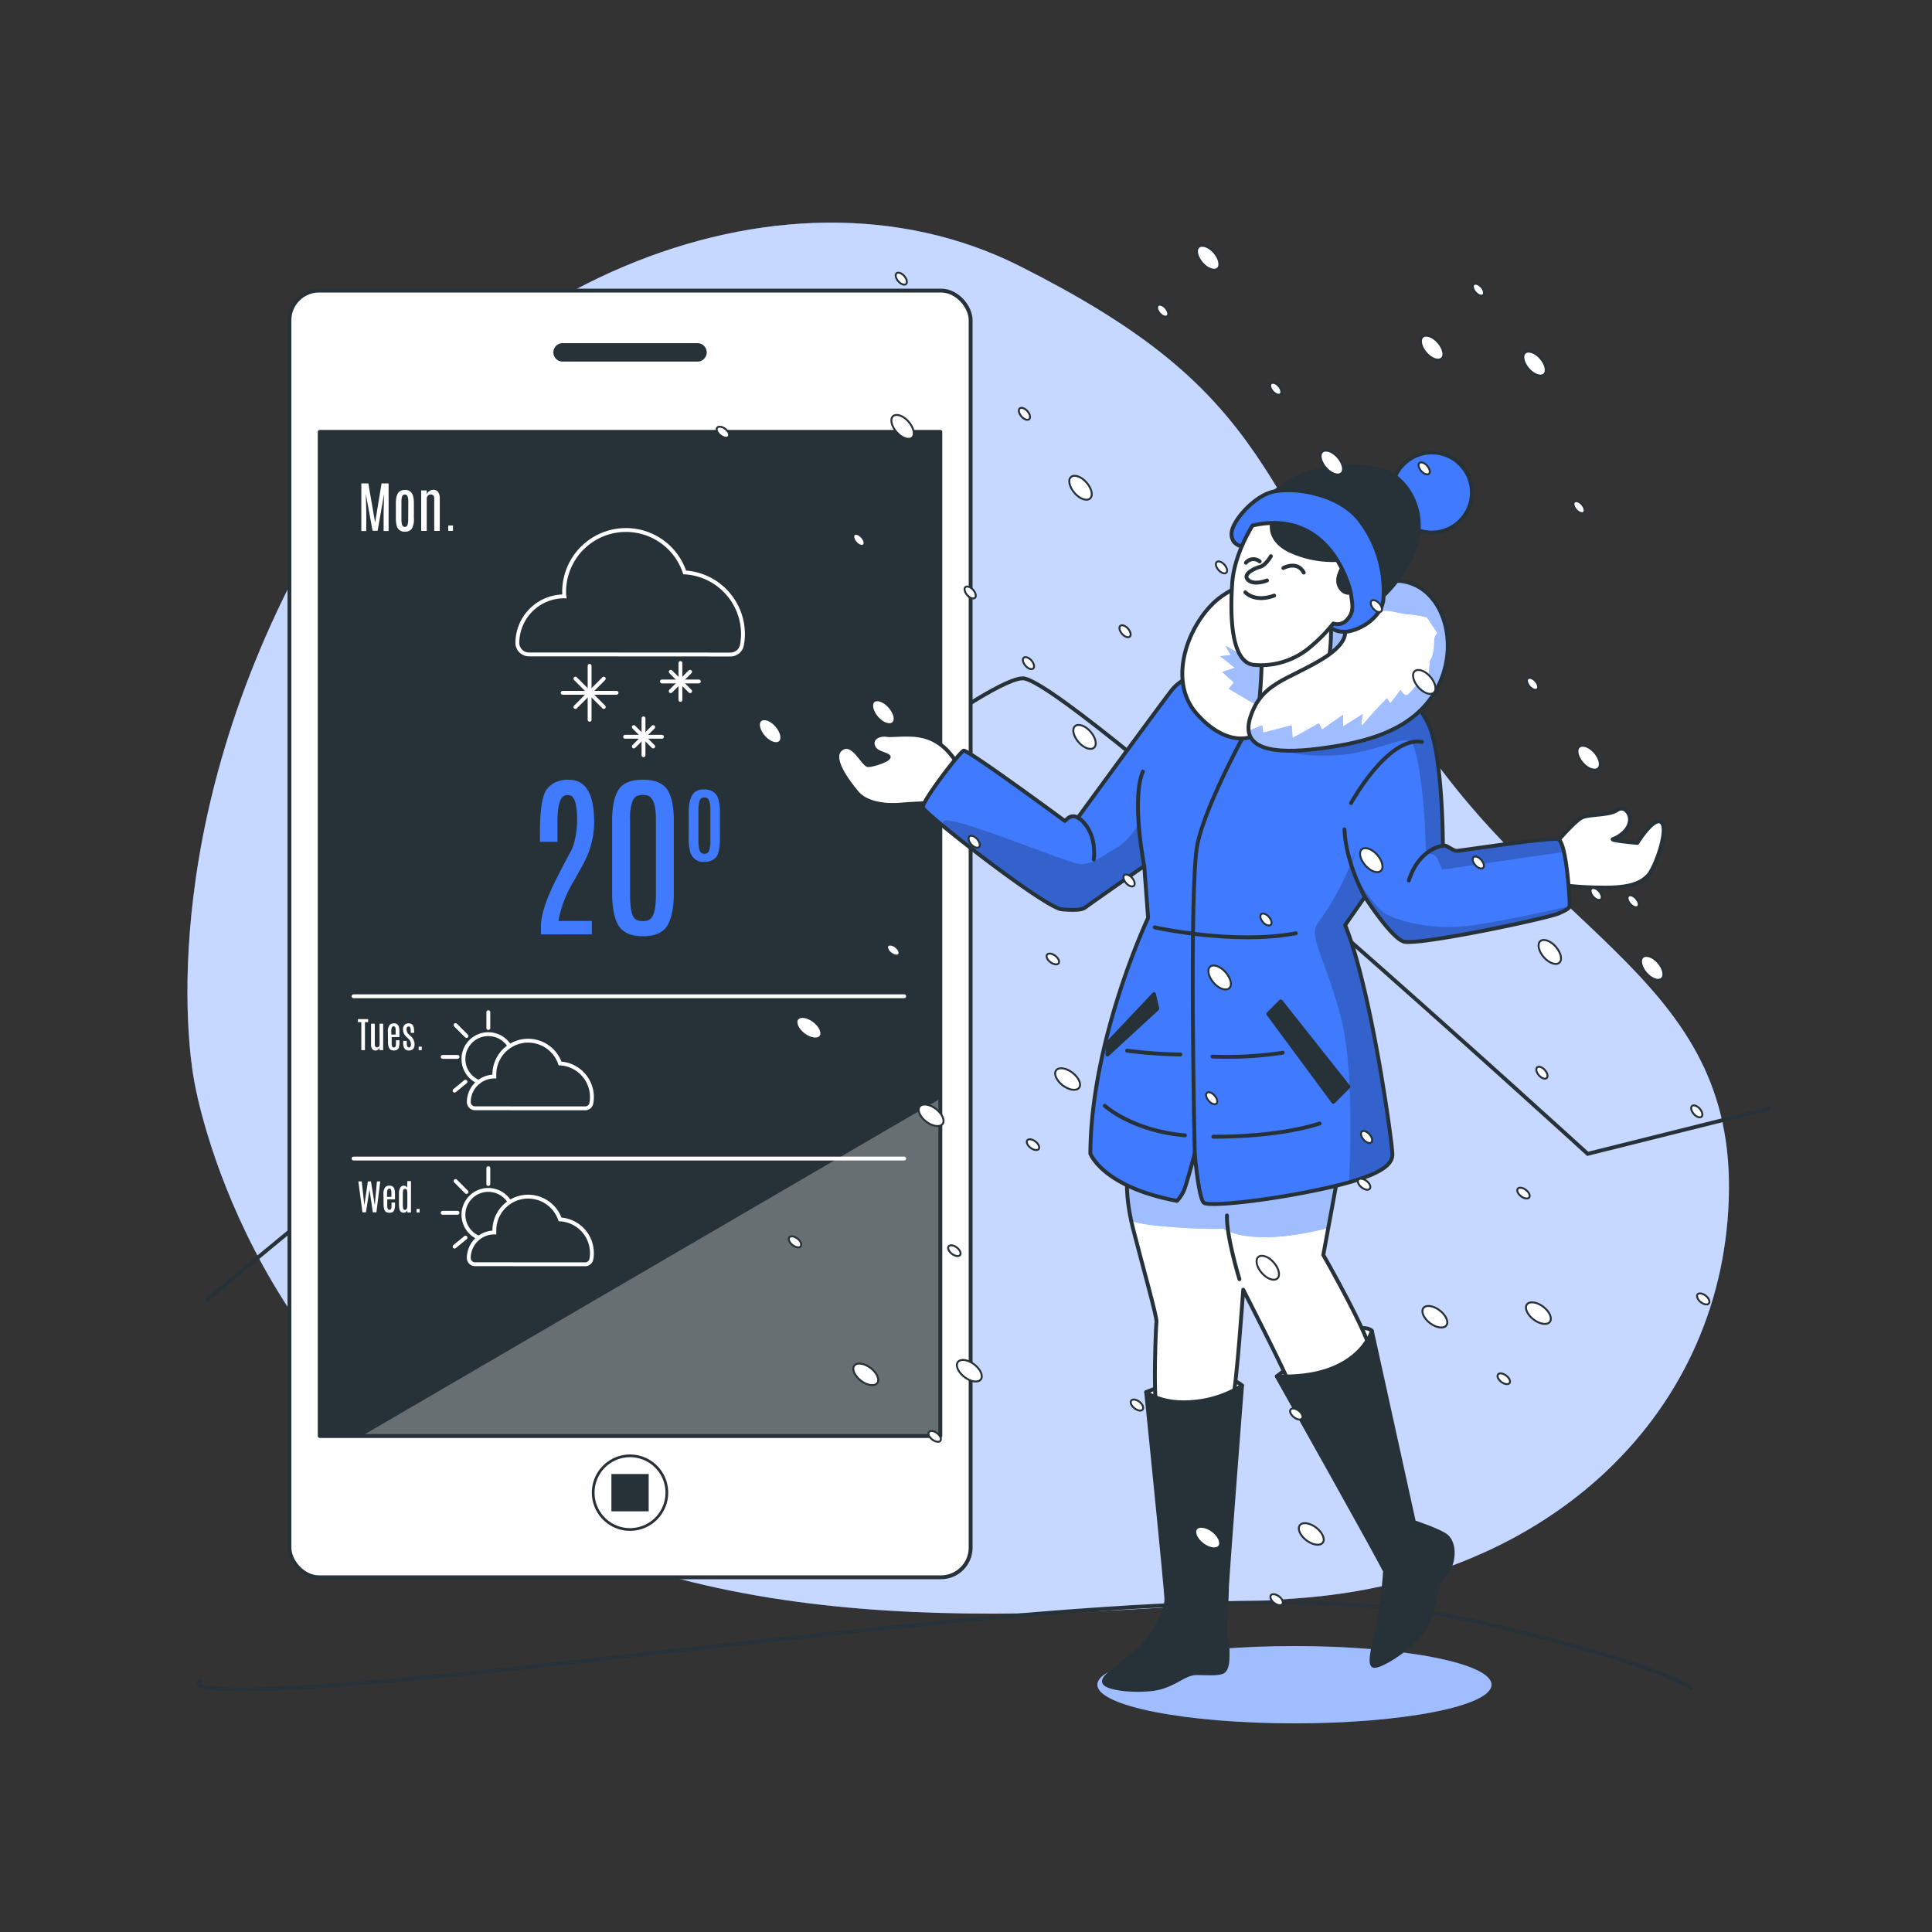 <svg xmlns="http://www.w3.org/2000/svg" xmlns:xlink="http://www.w3.org/1999/xlink" viewBox="0 0 500 500"><rect x="0" y="0" width="500" height="500" fill="#333333" stroke="none"/><defs><clipPath id="freepik--clip-path--inject-107"><rect x="82.74" y="111.77" width="160.62" height="259.87" style="fill:#263238;stroke:#263238;stroke-linecap:round;stroke-linejoin:round"></rect></clipPath><clipPath id="freepik--clip-path-2--inject-107"><path d="M292,301.65s-1.36,6.11,1.19,16.14,6.28,23.11,6.11,24.3-.85,18.36,0,21.76,5.61,4.75,11.22,4.24,7.48-2.38,8.5-5.94,2.72-28.38,2.72-28.38,11,21.41,12.23,25,8.33,5.61,13.77,4.42,7.3-8.16,7.14-12.58-12.41-25.83-12.41-25.83l4.25-23.11-36-18.53Z" style="fill:#fff;stroke:#263238;stroke-linecap:round;stroke-linejoin:round"></path></clipPath><clipPath id="freepik--clip-path-3--inject-107"><path d="M312.94,173.34s-6.63,1.36-9.69,5.27-24.3,33-24.3,33a2.18,2.18,0,0,0-2.38,0l-1,.85s-25.15-18.53-26.17-18.19S238.5,207.5,238.84,209s31.61,26,36,26.34,5.44,0,6.29-.68,15-10.54,15-10.54l1,13.43s-14.78,31.27-14.95,61c0,0,3.23,8.66,22.43,12.23a9.57,9.57,0,0,0,1.87-2.89c.68-1.69,2.72-9.34,2.72-9.34s1,11.72,2.38,12.74,16.65-.51,31.27-3.74,17.5-6.11,17.5-8.83-5.43-42.66-12.23-59.31l5.1-7.31s6.62,10.37,10,11.56,37.22-5.95,40.28-7.31,2.72-1.53,2.72-2.72-.85-16-3.06-16.48-25.32,3.05-26.17,3.05-2.55-1.36-3.06-1.36h-.51s0-23.45-3.74-31.43-12.07-13.09-22.77-15.81S312.94,173.34,312.94,173.34Z" style="fill:#407BFF;stroke:#263238;stroke-linecap:round;stroke-linejoin:round"></path></clipPath><clipPath id="freepik--clip-path-4--inject-107"><path d="M324.33,190.5s-6.46,3.4-14.62-5.77-1.53-24.81,6.46-30.42,21.41-7.65,29.57-6.46,11.72,8.5,11.21,20.22-10.19,12.24-20.05,14.79S324.33,190.5,324.33,190.5Z" style="fill:#fff;stroke:#263238;stroke-linecap:round;stroke-linejoin:round"></path></clipPath><clipPath id="freepik--clip-path-5--inject-107"><path d="M347.61,162.12s3.06,3.4-5.78,8.67-15.3,6-18.18,14.62,5.94,9.85,17.84,8.32,24.3-4.58,30.25-15.29,2.38-24.13-6.29-27.36S350.5,155.33,347.61,162.12Z" style="fill:#fff;stroke:#263238;stroke-linecap:round;stroke-linejoin:round"></path></clipPath></defs><g id="freepik--background-simple--inject-107"><path d="M50.23,279.56s11,69.58,74.91,108.08,144.86,30.64,210.6,26S446.91,365,447.45,307.93s-51.31-66.56-86.3-126.55S325.94,100.1,263.86,68.84s-148.52,5.26-187,78.95S50.23,279.56,50.23,279.56Z" style="fill:#407BFF"></path><path d="M50.23,279.56s11,69.58,74.91,108.08,144.86,30.64,210.6,26S446.91,365,447.45,307.93s-51.31-66.56-86.3-126.55S325.94,100.1,263.86,68.84s-148.52,5.26-187,78.95S50.23,279.56,50.23,279.56Z" style="fill:#fff;opacity:0.7"></path></g><g id="freepik--Floor--inject-107"><path d="M51.83,435s-13.07,7.31,94.07-4.57,187.27-21.92,235.18-11,56.62,17.36,56.62,17.36" style="fill:none;stroke:#263238;stroke-linecap:round;stroke-miterlimit:10"></path></g><g id="freepik--Mountain--inject-107"><path d="M53.72,336.25s196.75-164.14,211.5-160.64,145.67,123,145.67,123l46.9-11.71" style="fill:none;stroke:#263238;stroke-linecap:round;stroke-miterlimit:10"></path></g><g id="freepik--Device--inject-107"><rect x="74.91" y="75.2" width="176.29" height="333" rx="7.67" style="fill:#fff;stroke:#263238;stroke-linecap:round;stroke-linejoin:round"></rect><rect x="82.74" y="111.77" width="160.62" height="259.87" style="fill:#263238"></rect><g style="clip-path:url(#freepik--clip-path--inject-107)"><polygon points="243.37 284.32 93.63 371.63 243.37 371.63 243.37 284.32" style="fill:#fff;opacity:0.3"></polygon></g><rect x="82.74" y="111.77" width="160.62" height="259.87" style="fill:none;stroke:#263238;stroke-linecap:round;stroke-linejoin:round"></rect><path d="M180.52,93.58H145.59a2.39,2.39,0,0,1-2.38-2.38h0a2.39,2.39,0,0,1,2.38-2.39h34.93a2.39,2.39,0,0,1,2.38,2.39h0A2.39,2.39,0,0,1,180.52,93.58Z" style="fill:#263238"></path><path d="M172.58,386.31a9.53,9.53,0,1,0-9.53,9.52A9.53,9.53,0,0,0,172.58,386.31Z" style="fill:#fff;stroke:#263238;stroke-linecap:round;stroke-miterlimit:10;stroke-width:0.704px"></path><rect x="158.23" y="381.48" width="9.65" height="9.65" style="fill:#263238"></rect><path d="M189,169.39a3,3,0,0,0,3-2.4,15.65,15.65,0,0,0,.28-2.93,16,16,0,0,0-15.09-15.92A16,16,0,0,0,146,153.05c0,.44,0,.86.07,1.29H146a12.11,12.11,0,0,0-12.11,12.11v0a3,3,0,0,0,3,2.91Z" style="fill:none;stroke:#fff;stroke-linecap:round;stroke-miterlimit:10"></path><line x1="152.59" y1="172.32" x2="152.59" y2="186.28" style="fill:none;stroke:#fff;stroke-linecap:round;stroke-miterlimit:10"></line><line x1="159.57" y1="179.3" x2="145.62" y2="179.3" style="fill:none;stroke:#fff;stroke-linecap:round;stroke-miterlimit:10"></line><line x1="156.26" y1="175.63" x2="148.92" y2="182.97" style="fill:none;stroke:#fff;stroke-linecap:round;stroke-miterlimit:10"></line><line x1="156.26" y1="182.97" x2="148.92" y2="175.63" style="fill:none;stroke:#fff;stroke-linecap:round;stroke-miterlimit:10"></line><line x1="166.54" y1="185.91" x2="166.54" y2="195.45" style="fill:none;stroke:#fff;stroke-linecap:round;stroke-miterlimit:10"></line><line x1="171.31" y1="190.68" x2="161.77" y2="190.68" style="fill:none;stroke:#fff;stroke-linecap:round;stroke-miterlimit:10"></line><line x1="169.05" y1="188.17" x2="164.03" y2="193.19" style="fill:none;stroke:#fff;stroke-linecap:round;stroke-miterlimit:10"></line><line x1="169.05" y1="193.19" x2="164.03" y2="188.17" style="fill:none;stroke:#fff;stroke-linecap:round;stroke-miterlimit:10"></line><line x1="176.09" y1="171.59" x2="176.09" y2="181.14" style="fill:none;stroke:#fff;stroke-linecap:round;stroke-miterlimit:10"></line><line x1="180.86" y1="176.36" x2="171.31" y2="176.36" style="fill:none;stroke:#fff;stroke-linecap:round;stroke-miterlimit:10"></line><line x1="178.6" y1="173.85" x2="173.58" y2="178.87" style="fill:none;stroke:#fff;stroke-linecap:round;stroke-miterlimit:10"></line><line x1="178.6" y1="178.87" x2="173.58" y2="173.85" style="fill:none;stroke:#fff;stroke-linecap:round;stroke-miterlimit:10"></line><path d="M139.74,215.45q0-9.25,1.94-11.39a7.73,7.73,0,0,1,1.5-1.31,7.53,7.53,0,0,1,4.09-.94q6.49,0,6.5,10.95A22.75,22.75,0,0,1,151,223.5c-.82,1.53-1.66,3-2.49,4.5a30.53,30.53,0,0,0-4,10.34h8.65v3.48H140v-2.2q0-4.47,4.5-13.19l1.46-2.82c1-1.85,1.54-2.92,1.73-3.19a12.84,12.84,0,0,0,1.2-3.66,23.38,23.38,0,0,0,.46-4.66,18.52,18.52,0,0,0-.33-3.86,4.22,4.22,0,0,0-.83-2,1.65,1.65,0,0,0-1.18-.48,2.09,2.09,0,0,0-1.12.27c-1.08.65-1.62,2.89-1.62,6.69v5.15h-4.54Z" style="fill:#407BFF"></path><path d="M158.42,212.24c0-3.51.56-6.13,1.66-7.86s3.2-2.59,6.29-2.59,5.21.86,6.33,2.58,1.68,4.35,1.68,7.87v18.91q0,5.46-1.62,8.3t-6.37,2.85c-3.15,0-5.27-1-6.35-2.83s-1.62-4.65-1.62-8.32Zm11.33-.25c0-3.83-.81-5.89-2.45-6.18a7.26,7.26,0,0,0-1.1-.07,3.61,3.61,0,0,0-1.38.27,2.72,2.72,0,0,0-1.21,1.6,12.3,12.3,0,0,0-.55,4.36v19.47c0,3.57.44,5.69,1.32,6.38a2.52,2.52,0,0,0,1.63.54,7.07,7.07,0,0,0,1.36-.09,1.78,1.78,0,0,0,.92-.45c1-.75,1.46-2.88,1.46-6.4V212Z" style="fill:#407BFF"></path><path d="M178.24,210.29q0-4.46,2-5.56a4.07,4.07,0,0,1,1.93-.44q2.86,0,3.66,2.31a11.94,11.94,0,0,1,.49,3.69v6.48q0,3.85-1,5.07a3.75,3.75,0,0,1-3,1.2,3.41,3.41,0,0,1-3.65-2.44,13,13,0,0,1-.44-3.83Zm5.61-.5c0-1.74-.25-2.8-.74-3.18a1.33,1.33,0,0,0-.8-.23,1.21,1.21,0,0,0-1.27.89,8.64,8.64,0,0,0-.29,2.52v7.67c0,1.8.25,2.89.76,3.26a1.16,1.16,0,0,0,.75.24h.05a1.2,1.2,0,0,0,1.25-.91,8.74,8.74,0,0,0,.29-2.59Z" style="fill:#407BFF"></path><line x1="91.5" y1="257.83" x2="234" y2="257.83" style="fill:none;stroke:#fff;stroke-linecap:round;stroke-miterlimit:10"></line><line x1="91.5" y1="299.83" x2="234" y2="299.83" style="fill:none;stroke:#fff;stroke-linecap:round;stroke-miterlimit:10"></line><path d="M98.75,125.1h1.82v12.33H99.28v-5l.12-4.61-1.67,9.54H96.42l-1.75-9.54.12,4.61v5H93.51V125.1h1.81l1.76,10.14Z" style="fill:#fff"></path><path d="M102.45,130.23q0-2.55,1.17-3.18a2.33,2.33,0,0,1,1.11-.25,2,2,0,0,1,2.1,1.32,6.61,6.61,0,0,1,.28,2.11V134a4.87,4.87,0,0,1-.59,2.91,2.17,2.17,0,0,1-1.73.69,2,2,0,0,1-2.09-1.4,7.55,7.55,0,0,1-.25-2.2Zm3.22-.28c0-1-.14-1.61-.43-1.82a.73.73,0,0,0-.45-.14.7.7,0,0,0-.74.51,5,5,0,0,0-.16,1.45v4.4c0,1,.14,1.66.43,1.87a.72.72,0,0,0,.44.14h0a.69.69,0,0,0,.71-.53,5.08,5.08,0,0,0,.17-1.48Z" style="fill:#fff"></path><path d="M110.44,128a1.65,1.65,0,0,1,.62-.87,1.82,1.82,0,0,1,1.17-.37,1.4,1.4,0,0,1,1.15.57,2.75,2.75,0,0,1,.43,1.69v8.38h-1.43v-8.37a1.11,1.11,0,0,0-.25-.8.87.87,0,0,0-.68-.27,1,1,0,0,0-.72.3,1.29,1.29,0,0,0-.29.91v8.23H109V126.92h1.43Z" style="fill:#fff"></path><path d="M116,136h1.23v1.39H116Z" style="fill:#fff"></path><path d="M92.63,263.75h2.65v.78h-.83v7.25h-.94v-7.25h-.88Z" style="fill:#fff"></path><path d="M98.22,264.93h.94v6.85h-.94v-.7a1.25,1.25,0,0,1-.38.57,1.14,1.14,0,0,1-.72.22,1,1,0,0,1-.77-.37,1.75,1.75,0,0,1-.32-1.15v-5.42H97v5.32c0,.54.19.81.58.81a.59.59,0,0,0,.5-.23,1,1,0,0,0,.17-.6Z" style="fill:#fff"></path><path d="M100.39,267.06a2.7,2.7,0,0,1,.46-1.81,1.43,1.43,0,0,1,1.08-.4,1.21,1.21,0,0,1,1.3.89,5.45,5.45,0,0,1,.14,1.36v1.29h-2v1.36a2.52,2.52,0,0,0,.14,1.11.48.48,0,0,0,.45.22.39.39,0,0,0,.4-.26,1.42,1.42,0,0,0,.11-.55c0-.2,0-.37,0-.51v-.55h.91v.3a5.28,5.28,0,0,1-.15,1.52,1.18,1.18,0,0,1-.46.64,1.54,1.54,0,0,1-.77.19,1.91,1.91,0,0,1-.74-.12,1,1,0,0,1-.43-.31,1.57,1.57,0,0,1-.29-.61,5.41,5.41,0,0,1-.12-1.35Zm2-.18a3.5,3.5,0,0,0-.06-.88.9.9,0,0,0-.13-.26.34.34,0,0,0-.3-.12.49.49,0,0,0-.52.35,3.31,3.31,0,0,0-.11.94v.84h1.12Z" style="fill:#fff"></path><path d="M107.29,270.21c0,1.1-.49,1.66-1.46,1.66a1.34,1.34,0,0,1-1.11-.47,2.5,2.5,0,0,1-.37-1.51v-.52h.91v.51c0,.79.18,1.19.54,1.19a.45.45,0,0,0,.42-.19,1.23,1.23,0,0,0,.13-.67,2,2,0,0,0-.68-1.41,3,3,0,0,0-.24-.23l-.24-.23a2.53,2.53,0,0,1-.89-1.88,1.67,1.67,0,0,1,.38-1.21,1.43,1.43,0,0,1,1.09-.4,1.41,1.41,0,0,1,.78.2c.42.27.63.92.63,1.94v.32h-.89v-.47a2.46,2.46,0,0,0-.12-.89.4.4,0,0,0-.4-.3.5.5,0,0,0-.42.18,1,1,0,0,0-.14.6,1.83,1.83,0,0,0,.62,1.29l.5.46A2.78,2.78,0,0,1,107.29,270.21Z" style="fill:#fff"></path><path d="M108.35,270.87h.8v.91h-.8Z" style="fill:#fff"></path><path d="M97.55,305.75h.86l-1,8h-.93l-.86-5.93-.91,5.93h-.91l-1.06-8h.87l.69,6.15.91-6.15H96L97,311.9Z" style="fill:#fff"></path><path d="M99.24,309.06a2.7,2.7,0,0,1,.46-1.81,1.43,1.43,0,0,1,1.08-.4,1.21,1.21,0,0,1,1.3.89,5.45,5.45,0,0,1,.14,1.36v1.29h-2v1.36a2.52,2.52,0,0,0,.14,1.11.48.48,0,0,0,.45.22.39.39,0,0,0,.4-.26,1.42,1.42,0,0,0,.11-.55c0-.2,0-.37,0-.51v-.55h.91v.3a5.28,5.28,0,0,1-.15,1.52,1.18,1.18,0,0,1-.46.64,1.54,1.54,0,0,1-.77.19,1.91,1.91,0,0,1-.74-.12,1,1,0,0,1-.43-.31,1.57,1.57,0,0,1-.29-.61,5.41,5.41,0,0,1-.12-1.35Zm2.05-.18a3.5,3.5,0,0,0-.06-.88.9.9,0,0,0-.13-.26.34.34,0,0,0-.3-.12.49.49,0,0,0-.52.35,3.31,3.31,0,0,0-.11.94v.84h1.12Z" style="fill:#fff"></path><path d="M105.42,305.66h.94v8.12h-.94v-.58a1,1,0,0,1-1,.64c-.62,0-1-.42-1.1-1.25a7.15,7.15,0,0,1-.06-1V309a2.89,2.89,0,0,1,.4-1.75,1.13,1.13,0,0,1,.91-.4.82.82,0,0,1,.47.15,1,1,0,0,1,.33.39Zm0,3.33a3.22,3.22,0,0,0-.12-1,.45.45,0,0,0-.46-.31.46.46,0,0,0-.47.31,3.36,3.36,0,0,0-.12,1.06v2.76c0,.67.09,1.08.27,1.22a.46.46,0,0,0,.31.08.47.47,0,0,0,.32-.1c.18-.16.27-.57.27-1.24Z" style="fill:#fff"></path><path d="M107.81,312.87h.79v.91h-.79Z" style="fill:#fff"></path><path d="M151.43,286.84a1.63,1.63,0,0,0,1.61-1.31,8.43,8.43,0,0,0,.15-1.6,8.72,8.72,0,0,0-8.25-8.71,8.74,8.74,0,0,0-17,2.69c0,.23,0,.47,0,.7h0a6.63,6.63,0,0,0-6.62,6.62v0a1.62,1.62,0,0,0,1.64,1.59Z" style="fill:none;stroke:#fff;stroke-linecap:round;stroke-miterlimit:10"></path><path d="M123.88,280a6.43,6.43,0,1,1,7.92-9.37" style="fill:none;stroke:#fff;stroke-linecap:round;stroke-miterlimit:10"></path><line x1="126.38" y1="261.95" x2="126.38" y2="266.06" style="fill:none;stroke:#fff;stroke-linecap:round;stroke-miterlimit:10"></line><line x1="114.56" y1="273.52" x2="118.41" y2="273.52" style="fill:none;stroke:#fff;stroke-linecap:round;stroke-miterlimit:10"></line><line x1="120.47" y1="279.94" x2="117.64" y2="282.26" style="fill:none;stroke:#fff;stroke-linecap:round;stroke-miterlimit:10"></line><line x1="117.9" y1="265.29" x2="120.72" y2="268.12" style="fill:none;stroke:#fff;stroke-linecap:round;stroke-miterlimit:10"></line><path d="M151.43,327.2a1.63,1.63,0,0,0,1.61-1.31,8.43,8.43,0,0,0,.15-1.6,8.72,8.72,0,0,0-8.25-8.71,8.74,8.74,0,0,0-17,2.69c0,.23,0,.47,0,.7h0a6.62,6.62,0,0,0-6.62,6.62v0a1.62,1.62,0,0,0,1.64,1.59Z" style="fill:none;stroke:#fff;stroke-linecap:round;stroke-miterlimit:10"></path><path d="M123.88,320.31a6.43,6.43,0,1,1,7.92-9.37" style="fill:none;stroke:#fff;stroke-linecap:round;stroke-miterlimit:10"></path><line x1="126.38" y1="302.31" x2="126.38" y2="306.42" style="fill:none;stroke:#fff;stroke-linecap:round;stroke-miterlimit:10"></line><line x1="114.56" y1="313.88" x2="118.41" y2="313.88" style="fill:none;stroke:#fff;stroke-linecap:round;stroke-miterlimit:10"></line><line x1="120.47" y1="320.3" x2="117.64" y2="322.62" style="fill:none;stroke:#fff;stroke-linecap:round;stroke-miterlimit:10"></line><line x1="117.9" y1="305.65" x2="120.72" y2="308.48" style="fill:none;stroke:#fff;stroke-linecap:round;stroke-miterlimit:10"></line></g><g id="freepik--Character--inject-107"><ellipse cx="335" cy="436" rx="51" ry="10" style="fill:#407BFF"></ellipse><ellipse cx="335" cy="436" rx="51" ry="10" style="fill:#fff;opacity:0.5"></ellipse><path d="M296.63,360.28a52.1,52.1,0,0,1,13.93-3.57c8.33-1,10.88,1.87,10.88,1.87S308.69,372,296.63,360.28Z" style="fill:#fff;stroke:#263238;stroke-linecap:round;stroke-linejoin:round"></path><path d="M330.44,356.2s8.67-7,15.81-10.54,8.83-1.19,8.83-1.19,0,4.59-5.09,10-9.69,4.76-13.09,4.42A14.53,14.53,0,0,1,330.44,356.2Z" style="fill:#fff;stroke:#263238;stroke-linecap:round;stroke-linejoin:round"></path><path d="M292,301.65s-1.36,6.11,1.19,16.14,6.28,23.11,6.11,24.3-.85,18.36,0,21.76,5.61,4.75,11.22,4.24,7.48-2.38,8.5-5.94,2.72-28.38,2.72-28.38,11,21.41,12.23,25,8.33,5.61,13.77,4.42,7.3-8.16,7.14-12.58-12.41-25.83-12.41-25.83l4.25-23.11-36-18.53Z" style="fill:#fff"></path><g style="clip-path:url(#freepik--clip-path-2--inject-107)"><path d="M343.79,317.78l3-16.13-36-18.53L292,301.65s-1.2,5.4.77,14.38a43.45,43.45,0,0,0,7.84,1.29c11.22,1,16,.64,16,.64S323.22,323.07,343.79,317.78Z" style="fill:#407BFF"></path><path d="M343.79,317.78l3-16.13-36-18.53L292,301.65s-1.2,5.4.77,14.38a43.45,43.45,0,0,0,7.84,1.29c11.22,1,16,.64,16,.64S323.22,323.07,343.79,317.78Z" style="fill:#fff;opacity:0.5"></path></g><path d="M292,301.65s-1.36,6.11,1.19,16.14,6.28,23.11,6.11,24.3-.85,18.36,0,21.76,5.61,4.75,11.22,4.24,7.48-2.38,8.5-5.94,2.72-28.38,2.72-28.38,11,21.41,12.23,25,8.33,5.61,13.77,4.42,7.3-8.16,7.14-12.58-12.41-25.83-12.41-25.83l4.25-23.11-36-18.53Z" style="fill:none;stroke:#263238;stroke-linecap:round;stroke-linejoin:round"></path><path d="M320.76,331.05s-3.4-11.05-3.23-16.49" style="fill:#fff;stroke:#263238;stroke-linecap:round;stroke-linejoin:round"></path><path d="M296.63,360.28s3.9,3.23,11.89,2.55a27.65,27.65,0,0,0,12.92-4.25s-3.91,50.3-3.91,52.51-.51,10-.51,11.73.68,1.69.68,4.24,0,4.25-.85,5.27-4.08.68-7.14.68-5.1,2.55-9.52,3.74-13.76.51-14.44-1.36,6.46-5.61,10-9.52,6.11-9.51,6.11-11.89S296.63,360.28,296.63,360.28Z" style="fill:#263238;stroke:#263238;stroke-linecap:round;stroke-linejoin:round"></path><path d="M330.44,356.2s28,49.79,28,50.47-.51,6.8-1.36,11.9-3.39,12.57-1.36,12.57,10-4.93,12.75-9.51,3.06-10.2,3.74-11.9,2.21-1.7,3.23-4.76.51-6.12-1.19-7.48-8.33-3.57-8.33-3.57l-10.88-49.45S351.52,357.05,330.44,356.2Z" style="fill:#263238;stroke:#263238;stroke-linecap:round;stroke-linejoin:round"></path><circle cx="370.55" cy="127.46" r="10.37" transform="translate(18.41 299.35) rotate(-45)" style="fill:#407BFF;stroke:#263238;stroke-linecap:round;stroke-linejoin:round"></circle><path d="M402.84,218s4.76-5.61,6.63-6.46,7.13-.51,9-1.87,3.91,1,3.23,3.4-3.23,3.74-4.25,4.08,6.29,1,6.29,1,4.42-7.14,6.29-5.27-1.7,11.89-3.57,13.76-4.59,3.23-12.24,3.06a81.44,81.44,0,0,1-11.38-.85Z" style="fill:#fff;stroke:#263238;stroke-linecap:round;stroke-linejoin:round"></path><path d="M248,198c-.51-.68-2.72-4.93-7.14-6.8s-9.34-.68-11.38-1-4.08.85-3.57,2.72,2.72,2,3.91,2.72-3.74,2.38-5.1,2.38-3.91-6.46-7-4.25,1.53,8.33,4.08,11.39,8,3.4,11.56,3.06,10.7-.51,10.7-.51Z" style="fill:#fff;stroke:#263238;stroke-linecap:round;stroke-linejoin:round"></path><path d="M312.94,173.34s-6.63,1.36-9.69,5.27-24.3,33-24.3,33a2.18,2.18,0,0,0-2.38,0l-1,.85s-25.15-18.53-26.17-18.19S238.5,207.5,238.84,209s31.61,26,36,26.34,5.44,0,6.29-.68,15-10.54,15-10.54l1,13.43s-14.78,31.27-14.95,61c0,0,3.23,8.66,22.43,12.23a9.57,9.57,0,0,0,1.87-2.89c.68-1.69,2.72-9.34,2.72-9.34s1,11.72,2.38,12.74,16.65-.51,31.27-3.74,17.5-6.11,17.5-8.83-5.43-42.66-12.23-59.31l5.1-7.31s6.62,10.37,10,11.56,37.22-5.95,40.28-7.31,2.72-1.53,2.72-2.72-.85-16-3.06-16.48-25.32,3.05-26.17,3.05-2.55-1.36-3.06-1.36h-.51s0-23.45-3.74-31.43-12.07-13.09-22.77-15.81S312.94,173.34,312.94,173.34Z" style="fill:#407BFF"></path><g style="clip-path:url(#freepik--clip-path-3--inject-107)"><g style="opacity:0.2"><path d="M294.92,219.78l-.36-6.35s-2.47,4.24-5.64,6-6,4.23-9.17,4.23S242,208.85,244.12,213.08,264.93,235,272.69,236a25.26,25.26,0,0,0,13.06-1.41L296,226.48Z"></path><path d="M406.23,234.52c-7,1.57-18.54,4.08-25.6,5-10.58,1.41-19.4-1.42-22.22-3.18s-8.47-10.23-8.47-12,2.12-7.41,0-1.77a69.55,69.55,0,0,1-8.81,16.23c-2.83,3.53,2.11,9.52,6,25,3.07,12.28,2.39,33.36,2,42.17,9.23-2.61,11.26-5,11.26-7.28,0-2.72-5.43-42.66-12.23-59.31l5.1-7.31s6.62,10.37,10,11.56,37.22-5.95,40.28-7.31C405.66,235.44,406.14,235.07,406.23,234.52Z"></path><path d="M346.06,195.44c11.29-.7,18.35-6.35,19.76-2.47s2.47,13.05,2.82,18.7.35,9.52.35,9.52a2.27,2.27,0,0,1,3.18,1.41l1.06,2.47,31.52-4.59c-.42-1.83-.94-3.15-1.57-3.29-2.21-.51-25.32,3.05-26.17,3.05s-2.55-1.36-3.06-1.36h-.51s0-23.45-3.74-31.43-12.07-13.09-22.77-15.81a25.63,25.63,0,0,0-2.6-.49,33.63,33.63,0,0,0-15.2,22.18S334.78,196.15,346.06,195.44Z"></path></g></g><path d="M312.94,173.34s-6.63,1.36-9.69,5.27-24.3,33-24.3,33a2.18,2.18,0,0,0-2.38,0l-1,.85s-25.15-18.53-26.17-18.19S238.5,207.5,238.84,209s31.61,26,36,26.34,5.44,0,6.29-.68,15-10.54,15-10.54l1,13.43s-14.78,31.27-14.95,61c0,0,3.23,8.66,22.43,12.23a9.57,9.57,0,0,0,1.87-2.89c.68-1.69,2.72-9.34,2.72-9.34s1,11.72,2.38,12.74,16.65-.51,31.27-3.74,17.5-6.11,17.5-8.83-5.43-42.66-12.23-59.31l5.1-7.31s6.62,10.37,10,11.56,37.22-5.95,40.28-7.31,2.72-1.53,2.72-2.72-.85-16-3.06-16.48-25.32,3.05-26.17,3.05-2.55-1.36-3.06-1.36h-.51s0-23.45-3.74-31.43-12.07-13.09-22.77-15.81S312.94,173.34,312.94,173.34Z" style="fill:none;stroke:#263238;stroke-linecap:round;stroke-linejoin:round"></path><path d="M323.65,187.11s-11.56,20.56-13.77,31.44-.68,80-.68,80" style="fill:none;stroke:#263238;stroke-linecap:round;stroke-linejoin:round"></path><path d="M296.12,224.15s-3.4-17.33-.34-24.47" style="fill:none;stroke:#263238;stroke-linecap:round;stroke-linejoin:round"></path><path d="M298.83,240s20.4,4.59,36.54,1.53" style="fill:none;stroke:#263238;stroke-linecap:round;stroke-linejoin:round"></path><path d="M353.22,232.14s-4.93-8.67-5.27-17.5" style="fill:none;stroke:#263238;stroke-linecap:round;stroke-linejoin:round"></path><path d="M349.65,207.84S359.16,190.5,368,192" style="fill:none;stroke:#263238;stroke-linecap:round;stroke-linejoin:round"></path><path d="M373.44,218.88s-6.12.51-8.84,9" style="fill:none;stroke:#263238;stroke-linecap:round;stroke-linejoin:round"></path><path d="M279,211.58s4.93,2.89,4.08,10.87" style="fill:none;stroke:#263238;stroke-linecap:round;stroke-linejoin:round"></path><polygon points="298.66 257.29 286.77 269.87 286.6 272.93 299.51 261.03 298.66 257.29" style="fill:#263238;stroke:#263238;stroke-linecap:round;stroke-linejoin:round"></polygon><polygon points="331.46 259.16 328.23 262.39 345.06 285.16 348.97 281.25 331.46 259.16" style="fill:#263238;stroke:#263238;stroke-linecap:round;stroke-linejoin:round"></polygon><path d="M291.7,271.91a120.72,120.72,0,0,0,13.76,1" style="fill:none;stroke:#263238;stroke-linecap:round;stroke-linejoin:round"></path><path d="M313.79,273.44a95.65,95.65,0,0,0,18.18-1" style="fill:none;stroke:#263238;stroke-linecap:round;stroke-linejoin:round"></path><path d="M285.92,286.18s7,6.46,20.73,7.65" style="fill:none;stroke:#263238;stroke-linecap:round;stroke-linejoin:round"></path><path d="M314,294.17s15.63.34,27.53-3.4" style="fill:none;stroke:#263238;stroke-linecap:round;stroke-linejoin:round"></path><path d="M324.33,190.5s-6.46,3.4-14.62-5.77-1.53-24.81,6.46-30.42,21.41-7.65,29.57-6.46,11.72,8.5,11.21,20.22-10.19,12.24-20.05,14.79S324.33,190.5,324.33,190.5Z" style="fill:#fff"></path><g style="clip-path:url(#freepik--clip-path-4--inject-107)"><path d="M319,163.31,320.4,169l-3.26-1.9,1.36,2.44-2.72.27,3.81,3-3.27,1.09,3,2.72L318,178.26l6,3.53L328,184s20.66-7.34,22.83-8.7,6.52-10.87,5.71-13.59-6.8-7.07-10.33-8.15S325.84,147.55,319,163.31Z" style="fill:#407BFF"></path><path d="M319,163.31,320.4,169l-3.26-1.9,1.36,2.44-2.72.27,3.81,3-3.27,1.09,3,2.72L318,178.26l6,3.53L328,184s20.66-7.34,22.83-8.7,6.52-10.87,5.71-13.59-6.8-7.07-10.33-8.15S325.84,147.55,319,163.31Z" style="fill:#fff;opacity:0.5"></path></g><path d="M324.33,190.5s-6.46,3.4-14.62-5.77-1.53-24.81,6.46-30.42,21.41-7.65,29.57-6.46,11.72,8.5,11.21,20.22-10.19,12.24-20.05,14.79S324.33,190.5,324.33,190.5Z" style="fill:none;stroke:#263238;stroke-linecap:round;stroke-linejoin:round"></path><path d="M326.53,170.62s0,3.91-.51,9.69a32.59,32.59,0,0,1-1.86,9s13.93-8,17.5-12.58,2.72-16.82,2.72-16.82a77.17,77.17,0,0,1-9.86,6.28Z" style="fill:#fff;stroke:#263238;stroke-linecap:round;stroke-linejoin:round"></path><path d="M347.61,162.12s3.06,3.4-5.78,8.67-15.3,6-18.18,14.62,5.94,9.85,17.84,8.32,24.3-4.58,30.25-15.29,2.38-24.13-6.29-27.36S350.5,155.33,347.61,162.12Z" style="fill:#fff"></path><g style="clip-path:url(#freepik--clip-path-5--inject-107)"><path d="M365.45,151.08c-4.69-1.75-8.68-.36-11.82,2.37-1.47,1.69-2.83,3.33-4,4.73a27,27,0,0,0-1.81,3.38,38.66,38.66,0,0,1,4.88-2.05c1.91-.55,3.26-.55,4.7-1.26s5.36.71,7,.71a28.66,28.66,0,0,1,4.89.82l2.72,4.07a2.86,2.86,0,0,0-.82,1.63c0,.82,0,4.08-1.08,5.44l-.55,5.16-1.63-.54s-3,4.08-3.8,4.35-1.63-1.36-1.63-1.36l-2.72,3.53L359,180.7a85.84,85.84,0,0,0-6,6.53c-1.36,1.9-.28-2.45-.28-2.45L347.58,188v-3l-5.44,3.81-.81-1.63-6.8,3.8-.27-3.26-7.34,1.9-.27-1.9-3.5,1.4c.68,5.22,8.45,5.84,18.34,4.56,11.9-1.53,24.3-4.58,30.25-15.29S374.12,154.31,365.45,151.08Z" style="fill:#407BFF"></path><path d="M365.45,151.08c-4.69-1.75-8.68-.36-11.82,2.37-1.47,1.69-2.83,3.33-4,4.73a27,27,0,0,0-1.81,3.38,38.66,38.66,0,0,1,4.88-2.05c1.91-.55,3.26-.55,4.7-1.26s5.36.71,7,.71a28.66,28.66,0,0,1,4.89.82l2.72,4.07a2.86,2.86,0,0,0-.82,1.63c0,.82,0,4.08-1.08,5.44l-.55,5.16-1.63-.54s-3,4.08-3.8,4.35-1.63-1.36-1.63-1.36l-2.72,3.53L359,180.7a85.84,85.84,0,0,0-6,6.53c-1.36,1.9-.28-2.45-.28-2.45L347.58,188v-3l-5.44,3.81-.81-1.63-6.8,3.8-.27-3.26-7.34,1.9-.27-1.9-3.5,1.4c.68,5.22,8.45,5.84,18.34,4.56,11.9-1.53,24.3-4.58,30.25-15.29S374.12,154.31,365.45,151.08Z" style="fill:#fff;opacity:0.5"></path></g><path d="M347.61,162.12s3.06,3.4-5.78,8.67-15.3,6-18.18,14.62,5.94,9.85,17.84,8.32,24.3-4.58,30.25-15.29,2.38-24.13-6.29-27.36S350.5,155.33,347.61,162.12Z" style="fill:none;stroke:#263238;stroke-linecap:round;stroke-linejoin:round"></path><path d="M357,155.16s7.48-6.29,9.69-15.13-3.23-17-9.35-18.52-16.65-1.36-24.3,3.57-8,6.79-8,6.79,18.18-5.94,24.47,5.1S357,155.16,357,155.16Z" style="fill:#263238;stroke:#263238;stroke-linecap:round;stroke-linejoin:round"></path><path d="M322.8,141.73c-1.19-.34-3.91-.34-4.08-3.4s5.27-9.34,10-10.87,17.17-.34,23.12,7.13A30.13,30.13,0,0,1,358,155.33c-.51,3.91-4.75,7.13-8.66,8a6.43,6.43,0,0,1-6.63-2.38c-.51-.67,4.59-2.54,2-9.17s-9.52-12.41-14.79-13.09S322.8,141.73,322.8,141.73Z" style="fill:#407BFF;stroke:#263238;stroke-linecap:round;stroke-linejoin:round"></path><path d="M324.16,136s-4.76,7.31-5.27,15-.51,20.39,5.61,21.07a19.75,19.75,0,0,0,14.95-4.93,40.8,40.8,0,0,0,5.61-5.78,3.32,3.32,0,0,0,3.74-1.18c1.7-2,1.19-3.74.85-6.29S343.87,131.53,324.16,136Z" style="fill:#fff;stroke:#263238;stroke-linecap:round;stroke-linejoin:round"></path><path d="M349.65,153.85v0a25.6,25.6,0,0,0-2.64-7.23c-.9,1.5-1.95,4-.39,6A2.93,2.93,0,0,0,349.65,153.85Z" style="fill:#263238"></path><path d="M346.36,145.41c-3-5.1-8.46-10.46-17.67-10.06-.27,1.78,0,5.15,4.83,7.57A26.83,26.83,0,0,0,346.36,145.41Z" style="fill:#263238"></path><path d="M328.91,143.94s-1.36,2.38-2.72,2.72-4.75,1.87-3.22,3.4,4.92.17,4.92.17" style="fill:none;stroke:#263238;stroke-linecap:round;stroke-linejoin:round"></path><path d="M322.29,153.29s2.38,2.72,7.47.85" style="fill:none;stroke:#263238;stroke-linecap:round;stroke-linejoin:round"></path><path d="M332.14,147s3.57-2,5.27,1.19" style="fill:none;stroke:#263238;stroke-linecap:round;stroke-linejoin:round"></path><path d="M326,145.3a2.5,2.5,0,0,0-3.56.34" style="fill:none;stroke:#263238;stroke-linecap:round;stroke-linejoin:round"></path></g><g id="freepik--Snow--inject-107"><path d="M283.15,193.48c-.85.77-2.66.14-4-1.39s-1.8-3.39-.95-4.15,2.66-.15,4,1.38S284,192.72,283.15,193.48Z" style="fill:#fff;stroke:#263238;stroke-linecap:round;stroke-miterlimit:10;stroke-width:0.5px"></path><path d="M357.36,225.38c-.85.76-2.66.14-4-1.39s-1.8-3.39-.95-4.16,2.66-.14,4,1.39S358.21,224.61,357.36,225.38Z" style="fill:#fff;stroke:#263238;stroke-linecap:round;stroke-miterlimit:10;stroke-width:0.5px"></path><path d="M231.11,187.09c-.85.77-2.65.15-4-1.38s-1.8-3.4-1-4.16,2.65-.15,4,1.39S232,186.33,231.11,187.09Z" style="fill:#fff;stroke:#263238;stroke-linecap:round;stroke-miterlimit:10;stroke-width:0.5px"></path><path d="M201.79,192c-.85.76-2.65.14-4-1.39s-1.8-3.4-.95-4.16,2.65-.14,4,1.39S202.64,191.26,201.79,192Z" style="fill:#fff;stroke:#263238;stroke-linecap:round;stroke-miterlimit:10;stroke-width:0.5px"></path><path d="M253.36,219.22c-.42.38-1.33.07-2-.69s-.91-1.7-.48-2.08,1.33-.07,2,.69S253.79,218.84,253.36,219.22Z" style="fill:#fff;stroke:#263238;stroke-linecap:round;stroke-miterlimit:10;stroke-width:0.5px"></path><path d="M267.4,173c-.43.38-1.33.07-2-.7s-.9-1.69-.47-2.07,1.32-.08,2,.69S267.82,172.6,267.4,173Z" style="fill:#fff;stroke:#263238;stroke-linecap:round;stroke-miterlimit:10;stroke-width:0.5px"></path><path d="M293.44,229.25c-.43.38-1.33.07-2-.69s-.9-1.7-.48-2.08,1.33-.07,2,.69S293.86,228.87,293.44,229.25Z" style="fill:#fff;stroke:#263238;stroke-linecap:round;stroke-miterlimit:10;stroke-width:0.5px"></path><path d="M282.11,129c-.85.77-2.66.15-4-1.39s-1.8-3.39-.95-4.15,2.66-.15,4,1.38S283,128.22,282.11,129Z" style="fill:#fff;stroke:#263238;stroke-linecap:round;stroke-miterlimit:10;stroke-width:0.5px"></path><path d="M236.06,113.25c-.85.77-2.65.14-4-1.39s-1.8-3.39-.95-4.15,2.66-.15,4,1.38S236.92,112.49,236.06,113.25Z" style="fill:#fff;stroke:#263238;stroke-linecap:round;stroke-miterlimit:10;stroke-width:0.5px"></path><path d="M252.32,154.72c-.42.38-1.33.07-2-.69s-.91-1.7-.48-2.08,1.33-.07,2,.69S252.75,154.34,252.32,154.72Z" style="fill:#fff;stroke:#263238;stroke-linecap:round;stroke-miterlimit:10;stroke-width:0.5px"></path><path d="M266.36,108.48c-.43.38-1.33.07-2-.69s-.9-1.7-.47-2.08,1.32-.08,2,.69S266.78,108.1,266.36,108.48Z" style="fill:#fff;stroke:#263238;stroke-linecap:round;stroke-miterlimit:10;stroke-width:0.5px"></path><path d="M223.52,141.09c-.42.39-1.32.08-2-.69s-.9-1.7-.48-2.08,1.33-.07,2,.69S224,140.71,223.52,141.09Z" style="fill:#fff;stroke:#263238;stroke-linecap:round;stroke-miterlimit:10;stroke-width:0.5px"></path><path d="M292.4,164.75c-.43.38-1.33.07-2-.69s-.9-1.7-.48-2.08,1.33-.07,2,.69S292.82,164.37,292.4,164.75Z" style="fill:#fff;stroke:#263238;stroke-linecap:round;stroke-miterlimit:10;stroke-width:0.5px"></path><path d="M347.15,122.48c-.85.77-2.66.14-4-1.39s-1.8-3.39-.95-4.15,2.66-.15,4,1.38S348,121.72,347.15,122.48Z" style="fill:#fff;stroke:#263238;stroke-linecap:round;stroke-miterlimit:10;stroke-width:0.5px"></path><path d="M315.15,69.48c-.85.77-2.66.14-4-1.39s-1.8-3.39-.95-4.15,2.66-.15,4,1.38S316,68.72,315.15,69.48Z" style="fill:#fff;stroke:#263238;stroke-linecap:round;stroke-miterlimit:10;stroke-width:0.5px"></path><path d="M317.36,148.22c-.42.38-1.33.07-2-.69s-.91-1.7-.48-2.08,1.33-.07,2,.69S317.79,147.84,317.36,148.22Z" style="fill:#fff;stroke:#263238;stroke-linecap:round;stroke-miterlimit:10;stroke-width:0.5px"></path><path d="M331.4,102c-.43.38-1.33.07-2-.7s-.9-1.69-.47-2.07,1.32-.08,2,.69S331.82,101.6,331.4,102Z" style="fill:#fff;stroke:#263238;stroke-linecap:round;stroke-miterlimit:10;stroke-width:0.5px"></path><path d="M357.44,158.25c-.43.38-1.33.07-2-.69s-.9-1.7-.48-2.08,1.33-.07,2,.69S357.86,157.87,357.44,158.25Z" style="fill:#fff;stroke:#263238;stroke-linecap:round;stroke-miterlimit:10;stroke-width:0.5px"></path><path d="M399.61,96.87c-.86.76-2.66.14-4-1.39s-1.8-3.39-.95-4.16,2.66-.14,4,1.39S400.46,96.1,399.61,96.87Z" style="fill:#fff;stroke:#263238;stroke-linecap:round;stroke-miterlimit:10;stroke-width:0.5px"></path><path d="M373.11,92.75c-.86.77-2.66.14-4-1.39s-1.8-3.39-.95-4.16,2.66-.14,4,1.39S374,92,373.11,92.75Z" style="fill:#fff;stroke:#263238;stroke-linecap:round;stroke-miterlimit:10;stroke-width:0.5px"></path><path d="M369.82,122.61c-.42.38-1.33.07-2-.7s-.91-1.69-.48-2.08,1.33-.07,2,.7S370.25,122.22,369.82,122.61Z" style="fill:#fff;stroke:#263238;stroke-linecap:round;stroke-miterlimit:10;stroke-width:0.5px"></path><path d="M383.86,76.36c-.43.39-1.33.08-2-.69s-.9-1.7-.47-2.08,1.32-.07,2,.69S384.28,76,383.86,76.36Z" style="fill:#fff;stroke:#263238;stroke-linecap:round;stroke-miterlimit:10;stroke-width:0.5px"></path><path d="M409.9,132.64c-.43.38-1.33.07-2-.7s-.9-1.69-.48-2.08,1.33-.07,2,.7S410.32,132.25,409.9,132.64Z" style="fill:#fff;stroke:#263238;stroke-linecap:round;stroke-miterlimit:10;stroke-width:0.5px"></path><path d="M413.61,198.87c-.86.76-2.66.14-4-1.39s-1.8-3.39-.95-4.16,2.66-.14,4,1.39S414.46,198.1,413.61,198.87Z" style="fill:#fff;stroke:#263238;stroke-linecap:round;stroke-miterlimit:10;stroke-width:0.5px"></path><path d="M371.07,179.25c-.86.77-2.66.14-4-1.39s-1.8-3.39-.95-4.15,2.66-.15,4,1.38S371.92,178.49,371.07,179.25Z" style="fill:#fff;stroke:#263238;stroke-linecap:round;stroke-miterlimit:10;stroke-width:0.5px"></path><path d="M383.82,224.61c-.42.38-1.33.07-2-.7s-.91-1.69-.48-2.08,1.33-.07,2,.7S384.25,224.22,383.82,224.61Z" style="fill:#fff;stroke:#263238;stroke-linecap:round;stroke-miterlimit:10;stroke-width:0.5px"></path><path d="M397.86,178.36c-.43.39-1.33.08-2-.69s-.9-1.7-.47-2.08,1.32-.07,2,.69S398.28,178,397.86,178.36Z" style="fill:#fff;stroke:#263238;stroke-linecap:round;stroke-miterlimit:10;stroke-width:0.5px"></path><path d="M302.13,81.79c-.43.38-1.33.07-2-.7s-.9-1.69-.47-2.08,1.32-.07,2,.7S302.55,81.4,302.13,81.79Z" style="fill:#fff;stroke:#263238;stroke-linecap:round;stroke-miterlimit:10;stroke-width:0.5px"></path><path d="M423.9,234.64c-.43.38-1.33.07-2-.7s-.9-1.69-.48-2.08,1.33-.07,2,.7S424.32,234.25,423.9,234.64Z" style="fill:#fff;stroke:#263238;stroke-linecap:round;stroke-miterlimit:10;stroke-width:0.5px"></path><path d="M430.07,253.25c-.86.77-2.66.14-4-1.39s-1.8-3.39-.95-4.15,2.66-.15,4,1.38S430.92,252.49,430.07,253.25Z" style="fill:#fff;stroke:#263238;stroke-linecap:round;stroke-miterlimit:10;stroke-width:0.5px"></path><path d="M403.56,249.14c-.85.76-2.65.14-4-1.39s-1.8-3.4-.95-4.16,2.66-.14,4,1.39S404.42,248.37,403.56,249.14Z" style="fill:#fff;stroke:#263238;stroke-linecap:round;stroke-miterlimit:10;stroke-width:0.5px"></path><path d="M400.28,279c-.42.38-1.33.07-2-.69s-.9-1.7-.47-2.08,1.33-.07,2,.69S400.71,278.61,400.28,279Z" style="fill:#fff;stroke:#263238;stroke-linecap:round;stroke-miterlimit:10;stroke-width:0.5px"></path><path d="M234.49,73.5c-.43.38-1.33.07-2-.69s-.9-1.7-.48-2.08,1.33-.07,2,.69S234.91,73.12,234.49,73.5Z" style="fill:#fff;stroke:#263238;stroke-linecap:round;stroke-miterlimit:10;stroke-width:0.5px"></path><path d="M414.32,232.75c-.43.38-1.33.07-2-.69s-.9-1.7-.47-2.08,1.32-.08,2,.69S414.74,232.37,414.32,232.75Z" style="fill:#fff;stroke:#263238;stroke-linecap:round;stroke-miterlimit:10;stroke-width:0.5px"></path><path d="M440.36,289c-.43.38-1.33.07-2-.69s-.9-1.7-.48-2.08,1.33-.07,2,.69S440.78,288.64,440.36,289Z" style="fill:#fff;stroke:#263238;stroke-linecap:round;stroke-miterlimit:10;stroke-width:0.5px"></path><path d="M330.58,330.86c-.85.77-2.65.15-4-1.38s-1.8-3.4-.95-4.16,2.65-.15,4,1.39S331.43,330.1,330.58,330.86Z" style="fill:#fff;stroke:#263238;stroke-linecap:round;stroke-miterlimit:10;stroke-width:0.5px"></path><path d="M318.11,255.75c-.86.77-2.66.14-4-1.39s-1.8-3.39-.95-4.16,2.66-.14,4,1.39S319,255,318.11,255.75Z" style="fill:#fff;stroke:#263238;stroke-linecap:round;stroke-miterlimit:10;stroke-width:0.5px"></path><path d="M314.82,285.61c-.42.38-1.33.07-2-.7s-.91-1.69-.48-2.08,1.33-.07,2,.7S315.25,285.22,314.82,285.61Z" style="fill:#fff;stroke:#263238;stroke-linecap:round;stroke-miterlimit:10;stroke-width:0.5px"></path><path d="M328.86,239.36c-.43.39-1.33.08-2-.69s-.9-1.7-.47-2.08,1.32-.07,2,.69S329.28,239,328.86,239.36Z" style="fill:#fff;stroke:#263238;stroke-linecap:round;stroke-miterlimit:10;stroke-width:0.5px"></path><path d="M354.9,295.64c-.43.38-1.33.07-2-.7s-.9-1.69-.48-2.08,1.33-.07,2,.7S355.32,295.25,354.9,295.64Z" style="fill:#fff;stroke:#263238;stroke-linecap:round;stroke-miterlimit:10;stroke-width:0.5px"></path><path d="M206.38,263.72c.69-.91,2.58-.64,4.22.61s2.41,3,1.72,3.9-2.59.64-4.23-.6S205.69,264.63,206.38,263.72Z" style="fill:#fff;stroke:#263238;stroke-linecap:round;stroke-miterlimit:10;stroke-width:0.5px"></path><path d="M273.33,277c.69-.91,2.58-.64,4.22.61s2.41,3,1.72,3.9-2.58.64-4.22-.6S272.64,277.9,273.33,277Z" style="fill:#fff;stroke:#263238;stroke-linecap:round;stroke-miterlimit:10;stroke-width:0.5px"></path><path d="M238,286.38c.69-.91,2.58-.64,4.22.61s2.41,3,1.72,3.9-2.59.64-4.23-.6S237.32,287.29,238,286.38Z" style="fill:#fff;stroke:#263238;stroke-linecap:round;stroke-miterlimit:10;stroke-width:0.5px"></path><path d="M271,247.05c.34-.45,1.29-.32,2.11.31s1.2,1.49.86,1.95-1.3.32-2.12-.3S270.6,247.51,271,247.05Z" style="fill:#fff;stroke:#263238;stroke-linecap:round;stroke-miterlimit:10;stroke-width:0.5px"></path><path d="M265.85,295.11c.34-.46,1.29-.32,2.11.3s1.2,1.5.86,1.95-1.29.32-2.11-.3S265.5,295.56,265.85,295.11Z" style="fill:#fff;stroke:#263238;stroke-linecap:round;stroke-miterlimit:10;stroke-width:0.5px"></path><path d="M229.7,244.73c.35-.45,1.29-.32,2.11.3s1.21,1.5.86,2-1.29.32-2.11-.31S229.35,245.19,229.7,244.73Z" style="fill:#fff;stroke:#263238;stroke-linecap:round;stroke-miterlimit:10;stroke-width:0.5px"></path><path d="M221.09,353.43c.69-.92,2.58-.64,4.22.6s2.41,3,1.72,3.91-2.58.64-4.22-.61S220.4,354.34,221.09,353.43Z" style="fill:#fff;stroke:#263238;stroke-linecap:round;stroke-miterlimit:10;stroke-width:0.5px"></path><path d="M247.89,352.49c.69-.91,2.58-.64,4.22.6s2.41,3,1.72,3.91-2.58.64-4.22-.61S247.2,353.4,247.89,352.49Z" style="fill:#fff;stroke:#263238;stroke-linecap:round;stroke-miterlimit:10;stroke-width:0.5px"></path><path d="M245.5,322.55c.35-.46,1.3-.32,2.12.3s1.2,1.5.85,1.95-1.29.32-2.11-.3S245.16,323,245.5,322.55Z" style="fill:#fff;stroke:#263238;stroke-linecap:round;stroke-miterlimit:10;stroke-width:0.5px"></path><path d="M185.6,110.7c.34-.46,1.29-.32,2.11.3s1.2,1.5.86,2-1.29.32-2.11-.3S185.25,111.15,185.6,110.7Z" style="fill:#fff;stroke:#263238;stroke-linecap:round;stroke-miterlimit:10;stroke-width:0.5px"></path><path d="M240.41,370.6c.34-.45,1.29-.32,2.11.31s1.2,1.49.86,1.95-1.29.32-2.11-.3S240.06,371.06,240.41,370.6Z" style="fill:#fff;stroke:#263238;stroke-linecap:round;stroke-miterlimit:10;stroke-width:0.5px"></path><path d="M204.26,320.23c.35-.46,1.29-.32,2.11.3s1.2,1.5.86,2-1.29.32-2.11-.3S203.91,320.68,204.26,320.23Z" style="fill:#fff;stroke:#263238;stroke-linecap:round;stroke-miterlimit:10;stroke-width:0.5px"></path><path d="M368.37,338.52c.69-.91,2.58-.64,4.22.61s2.41,3,1.72,3.9-2.58.64-4.22-.6S367.68,339.43,368.37,338.52Z" style="fill:#fff;stroke:#263238;stroke-linecap:round;stroke-miterlimit:10;stroke-width:0.5px"></path><path d="M395.17,337.58c.7-.91,2.59-.64,4.23.61s2.4,3,1.71,3.9-2.58.64-4.22-.6S394.48,338.49,395.17,337.58Z" style="fill:#fff;stroke:#263238;stroke-linecap:round;stroke-miterlimit:10;stroke-width:0.5px"></path><path d="M392.79,307.64c.34-.45,1.29-.32,2.11.31s1.2,1.49.86,1.95-1.29.32-2.11-.3S392.44,308.1,392.79,307.64Z" style="fill:#fff;stroke:#263238;stroke-linecap:round;stroke-miterlimit:10;stroke-width:0.5px"></path><path d="M439.3,335c.34-.46,1.29-.32,2.11.3s1.2,1.5.86,2-1.29.32-2.11-.3S439,335.42,439.3,335Z" style="fill:#fff;stroke:#263238;stroke-linecap:round;stroke-miterlimit:10;stroke-width:0.5px"></path><path d="M387.69,355.7c.35-.46,1.29-.32,2.11.3s1.21,1.5.86,1.95-1.29.32-2.11-.3S387.34,356.15,387.69,355.7Z" style="fill:#fff;stroke:#263238;stroke-linecap:round;stroke-miterlimit:10;stroke-width:0.5px"></path><path d="M351.54,305.32c.35-.45,1.29-.32,2.11.3s1.21,1.5.86,2-1.29.32-2.11-.31S351.2,305.78,351.54,305.32Z" style="fill:#fff;stroke:#263238;stroke-linecap:round;stroke-miterlimit:10;stroke-width:0.5px"></path><path d="M309.58,395.67c.7-.91,2.59-.64,4.23.6s2.41,3,1.71,3.91-2.58.64-4.22-.61S308.89,396.58,309.58,395.67Z" style="fill:#fff;stroke:#263238;stroke-linecap:round;stroke-miterlimit:10;stroke-width:0.5px"></path><path d="M336.39,394.73c.69-.91,2.58-.64,4.22.61s2.41,3,1.72,3.9-2.59.64-4.23-.6S335.69,395.64,336.39,394.73Z" style="fill:#fff;stroke:#263238;stroke-linecap:round;stroke-miterlimit:10;stroke-width:0.5px"></path><path d="M334,364.79c.35-.46,1.29-.32,2.11.3s1.21,1.5.86,2-1.29.32-2.11-.31S333.66,365.25,334,364.79Z" style="fill:#fff;stroke:#263238;stroke-linecap:round;stroke-miterlimit:10;stroke-width:0.5px"></path><path d="M328.9,412.85c.35-.46,1.3-.32,2.12.3s1.2,1.5.85,2-1.29.32-2.11-.3S328.56,413.3,328.9,412.85Z" style="fill:#fff;stroke:#263238;stroke-linecap:round;stroke-miterlimit:10;stroke-width:0.5px"></path><path d="M292.76,362.47c.34-.46,1.29-.32,2.11.3s1.2,1.5.86,2-1.3.32-2.12-.3S292.41,362.92,292.76,362.47Z" style="fill:#fff;stroke:#263238;stroke-linecap:round;stroke-miterlimit:10;stroke-width:0.5px"></path></g></svg>